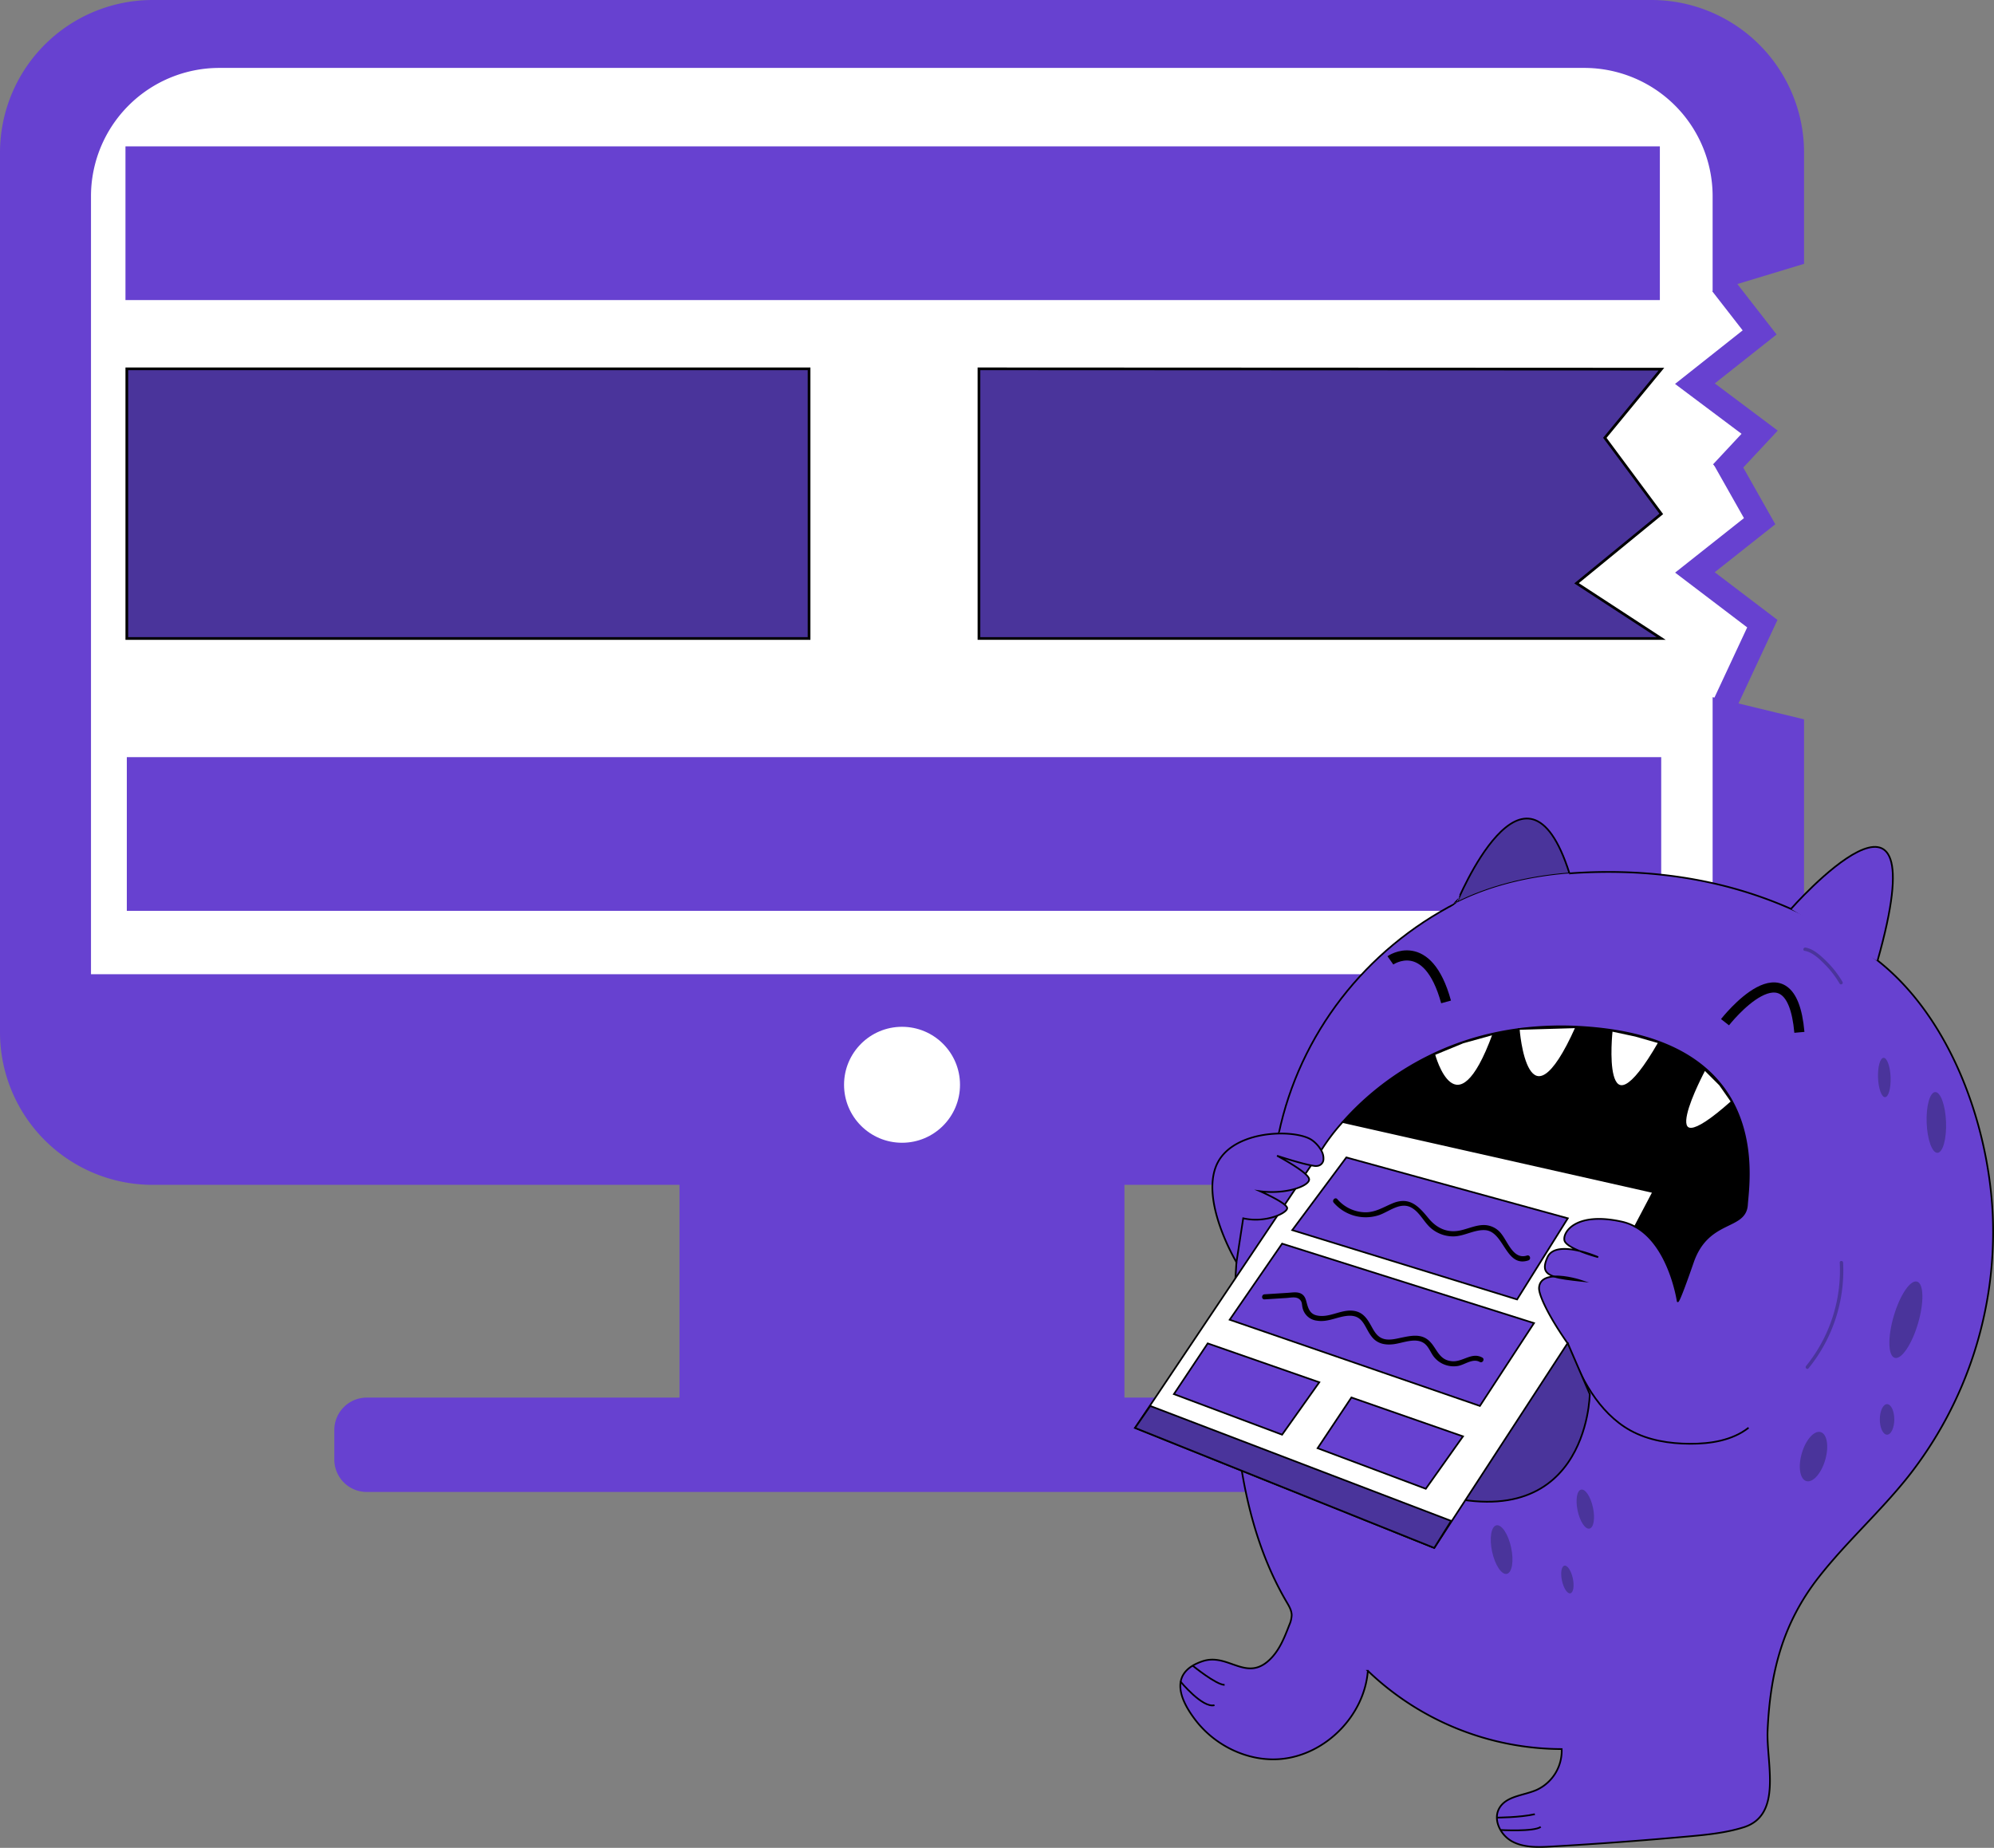<svg xmlns="http://www.w3.org/2000/svg" viewBox="0 0 1179.516 1093.072"><rect x="0" y="0" width="1179.516" height="1093.072" fill="#808080" stroke="none"/><defs><style>.cls-1,.cls-13{fill:#fff;}.cls-10,.cls-2,.cls-6,.cls-8{fill:none;}.cls-3,.cls-4,.cls-7{fill:#6741d0;}.cls-3,.cls-6{stroke:#6741d0;stroke-width:14.356px;}.cls-10,.cls-12,.cls-13,.cls-3,.cls-5,.cls-6,.cls-7,.cls-8,.cls-9{stroke-miterlimit:10;}.cls-11,.cls-5,.cls-9{fill:#4a349b;}.cls-10,.cls-12,.cls-13,.cls-5,.cls-7,.cls-8,.cls-9{stroke:#000;}.cls-5{stroke-width:1.595px;}.cls-8{stroke-width:6px;}</style></defs><title>nom1</title><g id="Layer_2" data-name="Layer 2"><g id="Layer_6" data-name="Layer 6"><path class="cls-1" d="M1014.561,594.638H33.542V72.141a37.4,37.4,0,0,1,37.4-37.4H968.256a46.3,46.3,0,0,1,46.305,46.305l12.761,87.687,4.786,22.333v4.785l-19.142,30.308,19.142,30.308-1.6,20.737,1.6,28.713-19.142,31.9,22.332,31.9-7.976,47.854Z"/><polygon class="cls-2" points="1066.404 201.433 1059.979 196.955 1059.979 205.132 1066.404 201.433"/><polygon class="cls-2" points="1066.404 258.859 1059.979 255.549 1059.979 261.584 1066.404 258.859"/><path class="cls-3" d="M1020.25,583.472H46.642V115.862A83.107,83.107,0,0,1,129.505,33H937.387a83.107,83.107,0,0,1,82.863,82.863v46.917l39.729-12.039v-60.7A83.107,83.107,0,0,0,977.116,7.178H90.041A83.107,83.107,0,0,0,7.178,90.041V610.853a83.107,83.107,0,0,0,82.863,82.863H977.116a83.106,83.106,0,0,0,82.863-82.863V431.173l-39.729-9.631ZM533.579,675.991a34.3,34.3,0,1,1,34.3-34.3A34.3,34.3,0,0,1,533.579,675.991Z"/><circle class="cls-1" cx="533.579" cy="641.695" r="34.296"/><rect class="cls-4" x="401.934" y="699.918" width="263.2" height="133.993"/><path class="cls-4" d="M850.172,826.742H216.9a19.2,19.2,0,0,0-19.142,19.142v17.547A19.2,19.2,0,0,0,216.9,882.572H850.172a19.2,19.2,0,0,0,19.142-19.141V845.884A19.2,19.2,0,0,0,850.172,826.742Z"/><rect class="cls-4" x="74.219" y="86.582" width="907.642" height="90.924"/><rect class="cls-4" x="75.016" y="447.884" width="907.642" height="90.924"/><rect class="cls-5" x="75.016" y="218.182" width="403.574" height="159.515"/><polygon class="cls-5" points="579.085 377.697 982.658 377.697 932.582 345.021 982.708 303.987 949.309 258.992 982.765 218.368 579.085 218.182 579.085 377.697"/><polyline class="cls-6" points="1018.549 167.935 1040.881 196.648 1002.598 226.956 1040.881 255.668 1018.549 279.596"/><polyline class="cls-6" points="1020.144 271.62 1040.881 308.308 1002.598 338.616 1042.476 368.924 1020.144 416.779"/><path class="cls-4" d="M812.373,648.155a15.272,15.272,0,0,0-5.328,3.774,1.5,1.5,0,0,0,2.121,2.121q3.648-3.477,7.027-7.2a1.507,1.507,0,0,0-1.818-2.356c-4.3,2.073-8.171,5.52-12.037,8.311-1.546,1.116-.075,3.71,1.514,2.59l13.071-9.207-1.818-2.355-5.545,5.3,2.121,2.122,9-9.158c1.362-1.388-.692-3.406-2.122-2.122q-4.23,3.8-8.675,7.335L812,649.436l8.358-7.231L818,640.387a21.829,21.829,0,0,1-2.836,3.521,1.5,1.5,0,0,0,2.121,2.121,54.143,54.143,0,0,1,6.019-5.271c1.527-1.144.034-3.749-1.514-2.59a59.393,59.393,0,0,0-6.626,5.74l2.121,2.121a25.306,25.306,0,0,0,3.3-4.128c.971-1.5-1.126-2.881-2.356-1.817l-8.358,7.231c-1.482,1.282.641,3.3,2.121,2.121q4.449-3.54,8.676-7.334l-2.122-2.122-8.994,9.158a1.5,1.5,0,0,0,2.121,2.122l5.546-5.3c1.2-1.15-.4-3.355-1.818-2.356l-13.071,9.207,1.514,2.59c3.866-2.791,7.733-6.238,12.037-8.311l-1.818-2.356q-3.389,3.729-7.026,7.2l2.121,2.121a13.463,13.463,0,0,1,4.721-3.3c1.768-.764.242-3.349-1.514-2.59Z"/><path class="cls-4" d="M817.076,650.474c1.785-3.387,4.113-11.071,8.406-11.8l-1.694-2.2c-3.382,6.464-11.831,7.709-15.443,14.146-.5.888.11,2.409,1.3,2.257a40.664,40.664,0,0,0,8.426-1.955,1.507,1.507,0,0,0-.4-2.946,84.53,84.53,0,0,0-8.862.209c-1.594.12-2.147,2.546-.4,2.946a13.554,13.554,0,0,1,4.472,1.881l.757-2.795a44.9,44.9,0,0,0-10.84,1.594,1.512,1.512,0,0,0,0,2.893l5.832,1.717.8-2.893a41.871,41.871,0,0,0-7.985-.822c-1.958-.012-1.9,2.837,0,3,3.76.323,7.5.734,11.237,1.254,1.853.258,2.715-2.348.8-2.893L806.215,652l-.4,2.947,6.972.767v-3a53.58,53.58,0,0,0-14.486.432c-1.621.263-1.212,2.425,0,2.893a80.721,80.721,0,0,0,8.3,2.706l.8-2.893q-3.38-.592-6.774-1.061c-1.882-.259-2.71,2.614-.8,2.893L812,659.463l.4-2.946L799.32,657a1.508,1.508,0,0,0-.4,2.946,41.653,41.653,0,0,0,6.467,2.073l.8-2.892a46.721,46.721,0,0,0-7.7-.946,1.507,1.507,0,0,0-.4,2.946l6.153,1.477.4-2.946a60.4,60.4,0,0,0-6.129-.463,1.507,1.507,0,0,0-.4,2.946l5.12,1.553.4-2.947c-2.615-.157-5.208-.208-7.828-.155a1.507,1.507,0,0,0-.4,2.947l5.08,1.632.4-2.947-6.225.02a1.507,1.507,0,0,0-.4,2.946,42.781,42.781,0,0,0,6.715,1.773c1.874.337,2.7-2.479.8-2.893l-6.415-1.392-.8,2.893,6.7,1.194a1.5,1.5,0,0,0,.8-2.893,60.991,60.991,0,0,0-8.39-2.216l-.4,2.947c4.246.224,8.463.6,12.682,1.119,1.687.208,2.02-2.559.4-2.947-2.518-.6-5.01-1.265-7.493-2-1.594-.469-2.718,2-1.156,2.741a13.791,13.791,0,0,0,2.393.935,1.507,1.507,0,0,0,1.156-2.742l-6.021-3.236-.757,2.8,13.565-.348a1.5,1.5,0,0,0,0-3l-11.07-.585.758,2.8c5.46-2.639,10.736-5.379,15.345-9.368,1.25-1.082-.135-2.724-1.46-2.507a42.912,42.912,0,0,0-6.575,1.611l1.155,2.742a30.388,30.388,0,0,1,5.646-3.424l-1.515-2.59a27.9,27.9,0,0,1-5.453,3.015l1.156,2.742,13.95-10.142a1.514,1.514,0,0,0-.757-2.795l-1.067-.06c-1.929-.107-1.923,2.894,0,3l1.067.06-.757-2.8-13.95,10.142c-1.247.907-.545,3.446,1.156,2.742a32.292,32.292,0,0,0,6.17-3.318,1.5,1.5,0,0,0-1.515-2.59,30.408,30.408,0,0,0-5.645,3.423c-1.234.941-.609,3.324,1.156,2.742a42.956,42.956,0,0,1,6.576-1.612l-1.46-2.507c-4.408,3.816-9.524,6.38-14.738,8.9-1.428.691-.614,2.723.757,2.8l11.07.585v-3l-13.565.348a1.511,1.511,0,0,0-.757,2.8l6.021,3.236,1.156-2.742-1.677-.632-1.156,2.741c2.484.731,4.975,1.394,7.494,2l.4-2.946c-4.219-.522-8.436-.9-12.682-1.119-1.666-.089-2.072,2.628-.4,2.946a61.164,61.164,0,0,1,8.39,2.216l.8-2.893-6.705-1.194c-1.873-.334-2.7,2.479-.8,2.893l6.414,1.392.8-2.893a42.535,42.535,0,0,1-6.715-1.773l-.4,2.947,6.225-.02a1.507,1.507,0,0,0,.4-2.946l-5.081-1.632-.4,2.946c2.62-.053,5.213,0,7.828.155,1.733.1,1.975-2.468.4-2.946l-5.12-1.553-.4,2.947a60.4,60.4,0,0,1,6.129.463c1.687.213,2.019-2.558.4-2.947l-6.154-1.477-.4,2.947a42.375,42.375,0,0,1,6.9.838c1.877.387,2.689-2.45.8-2.892a41.752,41.752,0,0,1-6.466-2.074l-.4,2.947,13.081-.485c1.6-.059,2.147-2.692.4-2.947l-12.17-1.775-.8,2.893q3.4.47,6.774,1.061c1.868.328,2.7-2.385.8-2.893a80.641,80.641,0,0,1-8.3-2.706v2.893a50.385,50.385,0,0,1,13.689-.325c1.919.207,1.9-2.79,0-3l-6.972-.767c-1.718-.19-1.978,2.5-.4,2.946l7.262,2.062.8-2.893q-6-.836-12.035-1.361v3a36.312,36.312,0,0,1,7.187.715,1.5,1.5,0,0,0,.8-2.893l-5.833-1.717V654.7a41.891,41.891,0,0,1,10.043-1.487,1.513,1.513,0,0,0,.757-2.795,15.489,15.489,0,0,0-5.189-2.184l-.4,2.947a84.543,84.543,0,0,1,8.862-.209l-.4-2.947a36.76,36.76,0,0,1-7.628,1.848l1.3,2.257c3.567-6.358,11.99-7.547,15.442-14.145a1.521,1.521,0,0,0-1.694-2.2c-5.665.959-7.909,8.83-10.2,13.176-.9,1.706,1.689,3.224,2.59,1.514Z"/><path class="cls-4" d="M731.624,751.178l1.28-44c7.555,1.49,21.488,3.118,28.415,2.529a83.273,83.273,0,0,0,14.585-2.529Z"/><path class="cls-4" d="M768.454,702.468l-8.66,10.06c-4.06-3.33-14.39-7.85-14.39-7.85C754.364,705.878,762.974,704.568,768.454,702.468Z"/><path class="cls-4" d="M779.484,689.658l-5.66,6.58c-3.19-4.55-18.42-12.56-18.42-12.56s15,5,22,6A6.253,6.253,0,0,0,779.484,689.658Z"/><path class="cls-7" d="M756.4,670.678c12.383-58.946,51.3-109.064,105.408-136.686"/><path class="cls-7" d="M731.4,746.678c-4.322,65.235-4.35,143.084,29.67,200.951,1.424,2.423,2.95,4.962,3.007,7.773a15.85,15.85,0,0,1-1.437,5.9c-2.648,6.872-5.409,13.928-10.439,19.307-14.488,15.5-25.338-3.087-40.812,2.071-19.575,6.53-14.274,21.885-3.973,35.153,11.712,15.086,31.2,24.464,50.381,22.686,26.395-2.445,49.3-25.712,51.337-52.142a166.239,166.239,0,0,0,114.649,46.279,25.5,25.5,0,0,1-14.78,24.14c-7.685,3.387-17.889,3.526-22.1,10.79-3.973,6.849.736,16.1,7.737,19.794s15.355,3.376,23.259,2.923q40.419-2.315,80.746-5.96c11.058-1,22.2-2.092,32.795-5.418,23.218-7.291,13.3-38.18,14.156-57.3,1.541-34.258,8.863-63.4,30.425-90.86,16.322-20.783,36.223-38.533,52.676-59.213a233.808,233.808,0,0,0,50.066-155.075c-2.586-54.443-25.761-118.542-70.314-152-50.7-38.072-109.414-53.347-172.547-50.3q-3.825.18-7.51.48"/><path class="cls-8" d="M1020.4,604.678s39-50,44,6"/><path class="cls-9" d="M928.394,516.658c-27.04,2.13-48.92,8.46-66.62,17.26C861.774,533.918,902.374,434.628,928.394,516.658Z"/><path class="cls-7" d="M1059.4,537.678s88.357-100.363,51.179,30.819"/><path class="cls-4" d="M928.394,516.658l-49.49,90.52c-28.49,19.4-95.93,70.9-97.37,73.29a19.063,19.063,0,0,0-5.13-5.79c-3.41-2.65-11.13-4.3-19.9-4.13l63.4-102.37,41.87-34.26C879.474,525.118,901.354,518.788,928.394,516.658Z"/><path class="cls-7" d="M935.4,757.678c-7.1-.79-12.48-1.42-16.1-2.57C926.494,754.708,935.4,757.678,935.4,757.678Z"/><path class="cls-7" d="M927.4,794.678a.3.3,0,0,0-.03.04c-.03-.05-.07-.09-.1-.14Z"/><path class="cls-7" d="M945.374,743.668a101.727,101.727,0,0,1-10.9-3.63A73.487,73.487,0,0,1,945.374,743.668Z"/><path class="cls-4" d="M784.874,683.388l-1.99,2.32a9.255,9.255,0,0,0-1.07-4.71Z"/><path class="cls-8" d="M822.46,568.1S844.4,552.678,855.4,592.678"/><path class="cls-10" d="M927.2,794.765c3.98,10.045,8.3,20.026,14.229,29.061s13.562,17.144,23.024,22.362c10.619,5.857,23,7.8,35.132,7.866,12.236.068,25.1-1.936,34.748-9.468"/><ellipse class="cls-11" cx="1127.404" cy="780.678" rx="23.5" ry="7.5" transform="translate(61.524 1643.463) rotate(-73.69)"/><ellipse class="cls-11" cx="888.255" cy="916.652" rx="5.757" ry="14.682" transform="translate(-172.772 207.096) rotate(-12.129)"/><ellipse class="cls-11" cx="927.161" cy="934.343" rx="3.282" ry="8.37" transform="translate(-175.62 215.665) rotate(-12.129)"/><ellipse class="cls-11" cx="937.755" cy="892.708" rx="4.627" ry="11.799" transform="translate(-166.636 216.962) rotate(-12.129)"/><ellipse class="cls-11" cx="1114.632" cy="637.386" rx="3.715" ry="11.641" transform="translate(-23.169 42.345) rotate(-2.154)"/><ellipse class="cls-11" cx="1145.414" cy="663.978" rx="5.738" ry="17.978" transform="translate(-24.147 43.521) rotate(-2.154)"/><ellipse class="cls-11" cx="1072.755" cy="861.652" rx="15.103" ry="7.197" transform="translate(-55.492 1649.247) rotate(-73.69)"/><ellipse class="cls-11" cx="1116.255" cy="839.652" rx="4.282" ry="9.04"/><path class="cls-11" d="M1067.478,562.456c4.783.812,9.025,5.036,12.345,8.407a57.157,57.157,0,0,1,8.346,10.954,1,1,0,0,0,1.727-1.009,59.124,59.124,0,0,0-9.659-12.349c-3.357-3.248-7.483-7.126-12.227-7.932-1.259-.214-1.8,1.713-.532,1.929Z"/><path class="cls-11" d="M1088.262,746.882a89.669,89.669,0,0,1-19.912,61.165c-.8.99.6,2.414,1.414,1.414a91.727,91.727,0,0,0,20.5-62.579c-.066-1.281-2.066-1.289-2,0Z"/><path class="cls-9" d="M940.4,824.678s-1,90-101,56,88-86,88-86Z"/><path class="cls-12" d="M1008.394,631.7c-14.37-12.23-36.4-21.58-69.99-24.02a196.1,196.1,0,0,0-40,1.05c-5.93.78-11.61,1.83-17.06,3.11a167.022,167.022,0,0,0-87.109,51.9L977.9,705.178,967.145,725.6c20.436,11.154,25.259,44.081,25.259,44.081s0,3,9-23,31-19,32-34C1034.094,702.258,1041.064,659.518,1008.394,631.7Z"/><path class="cls-13" d="M781.4,680.678l-110,164,177,71,78.87-121.1c-10.58-15.02-17.24-28.44-16.87-32.9.39-4.68,4.29-6.32,8.9-6.57-5.55-1.77-6.93-4.77-3.9-11.43,2.77-6.09,11.68-5.44,19.07-3.64-4.43-1.81-8.61-4.08-9.07-6.36-1-5,7-17,34-11a29.409,29.409,0,0,1,7.741,2.919L977.9,705.178,794.235,663.735a122.6,122.6,0,0,0-12.7,16.733c-.09.14-.13.21-.13.21l.41.32"/><path class="cls-7" d="M782.884,685.708v.01a4.074,4.074,0,0,1-3.4,3.94,6.253,6.253,0,0,1-2.08.02c-7-1-22-6-22-6s15.23,8.01,18.42,12.56a2.711,2.711,0,0,1,.58,1.44c0,1.61-2.26,3.38-5.94,4.79h-.01c-5.48,2.1-14.09,3.41-23.05,2.21,0,0,10.33,4.52,14.39,7.85.99.82,1.61,1.56,1.61,2.15,0,1.48-3.16,3.69-7.91,5.18h-.01a35.783,35.783,0,0,1-7.2,1.46,33.761,33.761,0,0,1-10.88-.64l-3.78,24.58v.01l-.22,1.41s-.14-.24-.4-.69c-2.86-4.99-19.86-36.12-11.6-56.31,5.58-13.64,22.68-18.82,37.02-19.13h.08c8.77-.17,16.49,1.48,19.9,4.13a19.063,19.063,0,0,1,5.13,5.79c.1.18.19.35.28.53A9.255,9.255,0,0,1,782.884,685.708Z"/><path class="cls-13" d="M883.4,611.678c-22.146,60.772-35,12-35,12l17-7Z"/><path class="cls-13" d="M932.4,607.678c-29.367,65.6-34,1-34,1Z"/><path class="cls-13" d="M981.4,616.678c-35.541,61.8-28-7-28-7l14,3Z"/><path class="cls-13" d="M1024.4,651.678c-50.366,44.873-16-19-16-19l9,9Z"/><polygon class="cls-9" points="680.404 831.678 858.404 899.678 848.404 915.678 671.404 844.678 680.404 831.678"/><polygon class="cls-7" points="694.404 824.678 714.404 794.678 780.404 817.678 758.404 848.678 694.404 824.678"/><polygon class="cls-7" points="779.404 856.678 799.404 826.678 865.404 849.678 843.404 880.678 779.404 856.678"/><polygon class="cls-7" points="727.404 780.678 758.404 735.678 907.404 782.678 875.404 831.678 727.404 780.678"/><polygon class="cls-7" points="764.404 727.678 796.404 684.678 927.404 720.678 897.404 768.678 764.404 727.678"/><path d="M748.018,768.643l13.083-.832c2.842-.181,6.707-1.281,8.554,1.956.559.981.518,2.485.778,3.551a9.824,9.824,0,0,0,8.617,7.923c6.511,1.066,12.088-2.453,18.427-2.892,9.563-.661,9.656,7.827,14.687,13.238,3.2,3.443,7.523,4.112,12.02,3.593,5.453-.63,12.669-4,17.815-.841,3.118,1.914,4.147,5.822,6.394,8.531a14.769,14.769,0,0,0,6.349,4.459,15.111,15.111,0,0,0,7.764.69c3.983-.719,8.659-4.67,12.793-2.369,1.689.94,3.2-1.65,1.514-2.59-6.1-3.4-11.29,2.5-17.524,2.181-9.266-.473-9.288-9.545-15.776-13.492-4.169-2.537-9.255-1.533-13.744-.632-3.042.611-6.219,1.513-9.35,1.24-4.708-.41-6.8-3.477-8.9-7.284-2.571-4.678-5.013-8.85-10.766-9.662-6.842-.966-13.02,3.46-19.809,3.017-5.323-.346-6.755-3.048-7.973-7.72-.528-2.023-1.02-3.962-2.869-5.188-2.336-1.549-5.462-.935-8.069-.769l-14.018.892c-1.917.122-1.931,3.123,0,3Z"/><path d="M903.261,742.7c-7.857,2.6-11.239-7.8-14.947-12.553a13.065,13.065,0,0,0-9.929-5.466c-5.219-.229-10.068,2.313-15.089,3.28-7.484,1.44-13.652-1.639-18.329-7.358-6.011-7.351-11.345-12.918-21.319-8.744-5.47,2.289-10.189,5.424-16.365,5.264a22.293,22.293,0,0,1-16.2-7.773c-1.277-1.452-3.392.676-2.121,2.121a25.057,25.057,0,0,0,27,7.253c5.989-2.143,12.457-7.943,18.973-4.332,4.978,2.758,7.406,8.715,11.7,12.3a20.26,20.26,0,0,0,13.17,4.691c6.372-.083,12.221-4.044,18.582-3.7,11.408.607,12.112,22.4,25.674,17.912,1.824-.6,1.042-3.5-.8-2.893Z"/><path class="cls-10" d="M885.457,1075.193s13.447-.015,22.447-2.015"/><path class="cls-10" d="M887.6,1082.534s19.8,1.144,23.8-1.856"/><path class="cls-10" d="M698.2,994.6s13.206,16.081,20.206,14.081"/><path class="cls-10" d="M705.517,985.32S719.4,996.678,724.4,996.678"/></g></g></svg>